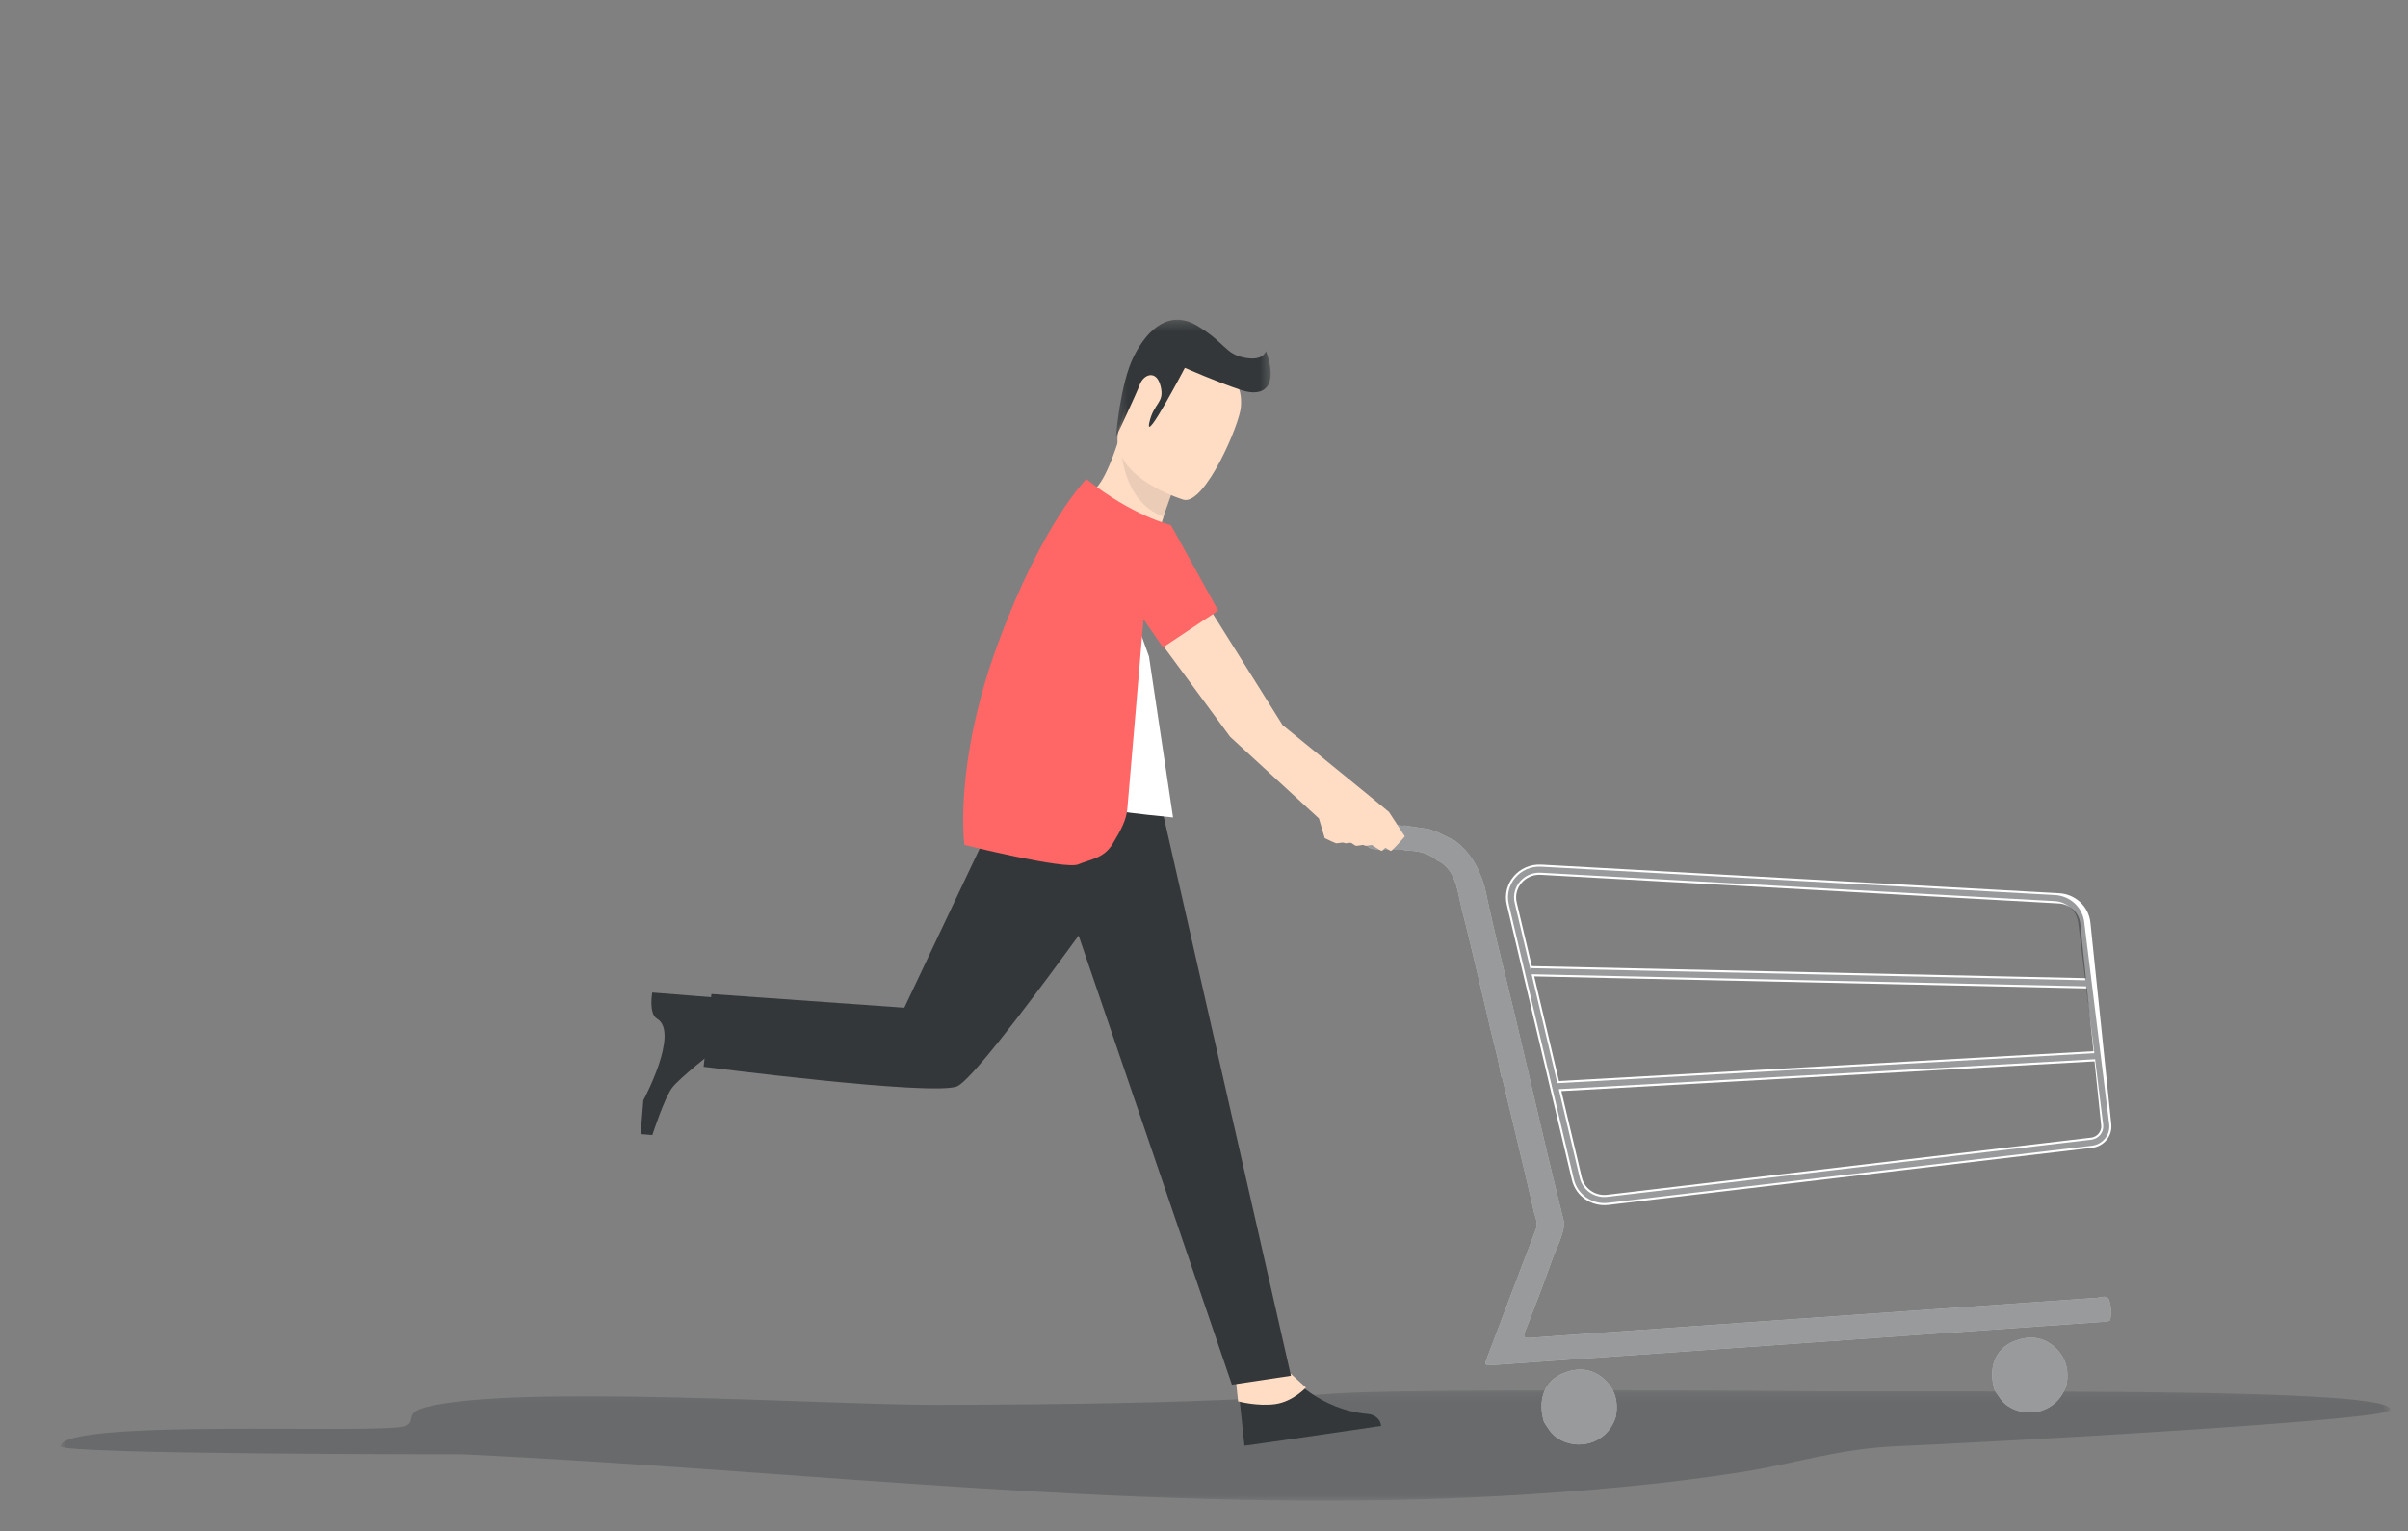 <svg width="236" height="150" viewBox="0 0 236 150" fill="none" xmlns="http://www.w3.org/2000/svg">
    <rect x="0" y="0" width="236" height="150" fill="#808080" stroke="none"/>
    <mask id="08rbqp6gaa" style="mask-type:alpha" maskUnits="userSpaceOnUse" x="5" y="136" width="230" height="12">
        <path fill-rule="evenodd" clip-rule="evenodd" d="M5.93 147.035h228.329V136.21H5.929v10.825z" fill="#fff"/>
    </mask>
    <g mask="url(#08rbqp6gaa)">
        <path opacity=".3" fill-rule="evenodd" clip-rule="evenodd" d="M45.214 142.484s-39.356.032-39.284-.789c.239-2.747 31.188-1.138 33.73-1.964 1.247-.405-.133-1.286 2.066-1.857 8.746-2.27 39.172-.21 50.036-.226 29.591-.045 37.084-1.066 40.519-1.197 9.642-.367 36.92-.224 44.598-.152 15.79.148 58.264-.456 57.366 1.864-.401 1.041-41.187 3.238-48.13 3.519-5.941.24-10.023 1.686-15.351 2.535-7.462 1.187-15.647 1.905-23.702 2.357-33.744 1.891-68.336-2.546-101.848-4.09" fill="#333739"/>
    </g>
    <path clip-rule="evenodd" d="m204.985 111.961-47.419 5.596c-1.404.165-2.706-.727-3.024-2.072l-6.379-26.948c-.418-1.763 1.017-3.427 2.864-3.326l50.755 2.803c1.358.075 2.456 1.102 2.593 2.424l2.049 19.768c.089.869-.551 1.651-1.439 1.755z" stroke="#fff"/>
    <path d="m150.02 95.156 54.552 1.186M152.539 106.429l53.004-2.956" stroke="#fff"/>
    <path fill-rule="evenodd" clip-rule="evenodd" d="M147.105 105.43c-.258-1.772-.782-3.488-1.179-5.237-.619-2.707-1.271-5.408-1.915-8.112-.242-1.013-.502-2.023-.754-3.034-.203-.858-.343-1.735-.627-2.57-.305-.899-.801-1.719-1.788-2.177-.889-.751-1.98-.978-3.163-.964l.015.007-.174-.13c-.789-.004-1.583-.035-2.372 0-.658.026-1.193-.117-1.399-.714-.215-.625-.031-1.157.664-1.486.102-.048.182-.132.273-.199.818.21 1.641-.016 2.462-.005.154.119.331.108.514.07l2.404.358.74.262 1.793.873c1.612 1.213 2.424 2.85 2.939 4.642.855 4.103 1.905 8.171 2.878 12.252 1.06 4.444 2.079 8.897 3.132 13.343.572 2.419 1.175 4.83 1.764 7.245-.118 1.277-.781 2.415-1.206 3.611a209.381 209.381 0 0 1-2.623 6.946c-.251.633-.074.712.578.664 4.641-.345 9.284-.666 13.926-.994 13.837-.979 27.673-1.955 41.511-2.928.406-.029 1.009-.304 1.193.186.234.62.243 1.311.131 1.979-.011.07-.239.135-.372.161-.204.028-.41.045-.618.051l-59.253 4.192c-1.143.081-1.128.084-.762-.877 1.566-4.119 3.111-8.246 4.7-12.36.255-.664-.057-1.225-.19-1.8-.99-4.328-2.041-8.644-3.073-12.962-.023-.106-.097-.198-.149-.293z" fill="#fff"/>
    <path opacity=".5" fill-rule="evenodd" clip-rule="evenodd" d="M147.105 105.43c-.258-1.772-.782-3.488-1.179-5.237-.619-2.707-1.271-5.408-1.915-8.112-.242-1.013-.502-2.023-.754-3.034-.203-.858-.343-1.735-.627-2.57-.305-.899-.801-1.719-1.788-2.177-.889-.751-1.98-.978-3.163-.964l.015.007-.174-.13c-.789-.004-1.583-.035-2.372 0-.658.026-1.193-.117-1.399-.714-.215-.625-.031-1.157.664-1.486.102-.048.182-.132.273-.199.818.21 1.641-.016 2.462-.005.154.119.331.108.514.07l2.404.358.74.262 1.793.873c1.612 1.213 2.424 2.85 2.939 4.642.855 4.103 1.905 8.171 2.878 12.252 1.06 4.444 2.079 8.897 3.132 13.343.572 2.419 1.175 4.83 1.764 7.245-.118 1.277-.781 2.415-1.206 3.611a209.381 209.381 0 0 1-2.623 6.946c-.251.633-.074.712.578.664 4.641-.345 9.284-.666 13.926-.994 13.837-.979 27.673-1.955 41.511-2.928.406-.029 1.009-.304 1.193.186.234.62.243 1.311.131 1.979-.011.07-.239.135-.372.161-.204.028-.41.045-.618.051l-59.253 4.192c-1.143.081-1.128.084-.762-.877 1.566-4.119 3.111-8.246 4.7-12.36.255-.664-.057-1.225-.19-1.8-.99-4.328-2.041-8.644-3.073-12.962-.023-.106-.097-.198-.149-.293z" fill="#333739"/>
    <path fill-rule="evenodd" clip-rule="evenodd" d="M158.352 138.838c-.888 2.74-3.871 3.316-5.76 2.028-.583-.397-.898-.979-1.268-1.532-.665-2.154.039-4.043 1.872-4.791 1.323-.54 2.675-.514 3.829.417 1.233.996 1.634 2.334 1.327 3.878M202.52 135.713c-.888 2.74-3.871 3.316-5.76 2.028-.583-.397-.898-.979-1.269-1.532-.664-2.154.04-4.043 1.873-4.791 1.323-.54 2.675-.514 3.829.418 1.233.995 1.634 2.334 1.327 3.877" fill="#fff"/>
    <path opacity=".5" fill-rule="evenodd" clip-rule="evenodd" d="M158.352 138.838c-.888 2.74-3.871 3.316-5.76 2.028-.583-.397-.898-.979-1.268-1.532-.665-2.154.039-4.043 1.872-4.791 1.323-.54 2.675-.514 3.829.417 1.233.996 1.634 2.334 1.327 3.878M202.52 135.713c-.888 2.74-3.871 3.316-5.76 2.028-.583-.397-.898-.979-1.269-1.532-.664-2.154.04-4.043 1.873-4.791 1.323-.54 2.675-.514 3.829.418 1.233.995 1.634 2.334 1.327 3.877M151.044 84.915c-2.036-.112-3.636 1.725-3.17 3.69l6.379 26.947c.354 1.497 1.8 2.481 3.347 2.299l47.42-5.596c1.043-.123 1.805-1.043 1.699-2.08l-2.446-19.793v-.003c-.154-1.47-1.374-2.604-2.871-2.686l-50.358-2.778zm-.033.592c-1.659-.092-2.93 1.4-2.56 2.96l1.569 6.627.005-.235 54.35 1.182-.692-5.598c-.122-1.172-1.096-2.091-2.314-2.158l-50.358-2.778zm53.437 11.128-54.343-1.181 2.526 10.67 52.627-2.935-.81-6.554zm-49.618 18.781-2.061-8.705 52.562-2.932.798 6.457v.002c.071.702-.446 1.342-1.179 1.428l-47.419 5.596c-1.259.148-2.418-.653-2.701-1.846z" fill="#333739"/>
    <path fill-rule="evenodd" clip-rule="evenodd" d="M125.707 71.048 118.154 59l-3.529 3.902 6.839 9.285 8.702 8.002 3.652-2.05-3.652 2.05.569 1.934s1.025.483 1.118.501c.094.019 1.203-.172 1.292-.158.089.016.508.37.649.4.141.03 1.278-.202 1.387-.172.108.03.993.653 1.133.668.141.014 1.371-1.414 1.371-1.414l-1.555-2.39-1.963-1.615" fill="#FFDDC5"/>
    <path fill-rule="evenodd" clip-rule="evenodd" d="M124.804 71.048 117.251 59l-3.528 3.902 6.839 9.285 8.701 8.002 3.653-2.05-3.653 2.05.57 1.934s1.024.483 1.118.501c.094.019 1.202-.172 1.292-.158.089.016.508.37.648.4.141.03 1.278-.202 1.388-.172.108.03.992.653 1.133.668.141.014 1.371-1.414 1.371-1.414l-1.555-2.39-1.964-1.615" fill="#FFDDC5"/>
    <path fill-rule="evenodd" clip-rule="evenodd" d="m70.251 98.418-.4 4.654s-3.174 2.483-3.948 3.463-1.97 4.672-1.97 4.672l-1.148-.092.267-3.312s3.592-6.666 1.338-7.996c-.841-.496-.466-2.565-.466-2.565l6.384.509" fill="#333739"/>
    <path d="m124.25 141.324-2.268.317c-.008.001-.016.002-.018-.007l-.659-6.248c-.002-.009.005-.019.013-.02l5.022-.723.008-.001c.08.099 2.916 3.489 7.718 3.895.689.058 1.228.524 1.294 1.151.001.009-.006.019-.014.02l-9.422 1.375" fill="#333739"/>
    <path d="m121.158 135.357 5.346-.769 1.484 1.359s-1.257 1.375-2.985 1.623c-1.727.249-3.662-.268-3.662-.268l-.198-1.924.015-.021z" fill="#FFDDC5"/>
    <path fill-rule="evenodd" clip-rule="evenodd" d="M113.585 53.397c.023.021-3.058.516-4.857-.679-1.693-1.123-2.564-4.372-2.536-4.369.839.105 1.879-.467 3.402-5.122l.333.187 5.597 3.167s-.76 1.839-1.352 3.612c-.497 1.49-.876 2.933-.587 3.204z" fill="#FFDDC5"/>
    <path opacity=".1" fill-rule="evenodd" clip-rule="evenodd" d="M115.335 47.09s-.742 1.794-1.318 3.524c-3.24-1.174-3.981-4.727-4.142-6.614l5.46 3.09z" fill="#333739"/>
    <path fill-rule="evenodd" clip-rule="evenodd" d="M116.022 48.967s-7.819-2.302-6.31-7.146c1.509-4.845 1.516-8.405 6.572-7.14 5.055 1.264 5.445 3.413 5.335 5.153-.11 1.74-3.525 9.607-5.597 9.133z" fill="#FFDDC5"/>
    <path fill-rule="evenodd" clip-rule="evenodd" d="m113.904 79.371-11.955 1.27 18.787 55.021 5.786-.867" fill="#333739"/>
    <path fill-rule="evenodd" clip-rule="evenodd" d="m113.849 80.259-13.886-5.45-11.335 23.923-18.906-1.342-.761 7.129s22.347 2.885 24.823 1.923c2.475-.962 20.065-26.183 20.065-26.183z" fill="#333739"/>
    <path fill-rule="evenodd" clip-rule="evenodd" d="M114.967 80.091s-4.879-.477-5.045-.61c-.205-.168 1.625-18.117 1.625-18.106l1.059 2.934" fill="#fff"/>
    <mask id="4dc2tay1qb" style="mask-type:alpha" maskUnits="userSpaceOnUse" x="109" y="31" width="16" height="12">
        <path fill-rule="evenodd" clip-rule="evenodd" d="m109.176 31.43 15.277-.256.191 11.42-15.277.256-.191-11.42z" fill="#fff"/>
    </mask>
    <g mask="url(#4dc2tay1qb)">
        <path fill-rule="evenodd" clip-rule="evenodd" d="M124.075 34.396c1.223 3.327-.083 4.588-2.39 3.832-2.308-.755-5.562-2.19-5.562-2.19s-3.909 7.46-3.493 5.426c.415-2.032 1.528-1.934 1.121-3.613-.406-1.677-1.662-1.176-2.029-.203-.366.975-2.355 5.202-2.355 5.202s.392-5.25 1.767-7.97c1.374-2.716 3.541-4.583 6.252-2.934 2.713 1.653 2.674 2.716 4.562 3.098 1.886.382 2.127-.648 2.127-.648" fill="#333739"/>
    </g>
    <path fill-rule="evenodd" clip-rule="evenodd" d="m113.98 63.428-1.911-2.76s-1.483 17.57-1.586 18.606c-.105 1.037-.541 1.932-1.425 3.385-.885 1.45-2.092 1.491-3.388 2.032-1.295.54-11.152-1.91-11.152-1.91s-1.09-7.897 3.314-19.8c4.404-11.9 8.648-16.04 8.648-16.04 4.512 3.609 8.278 4.507 8.278 4.507l4.637 8.372" fill="#F66"/>
</svg>
